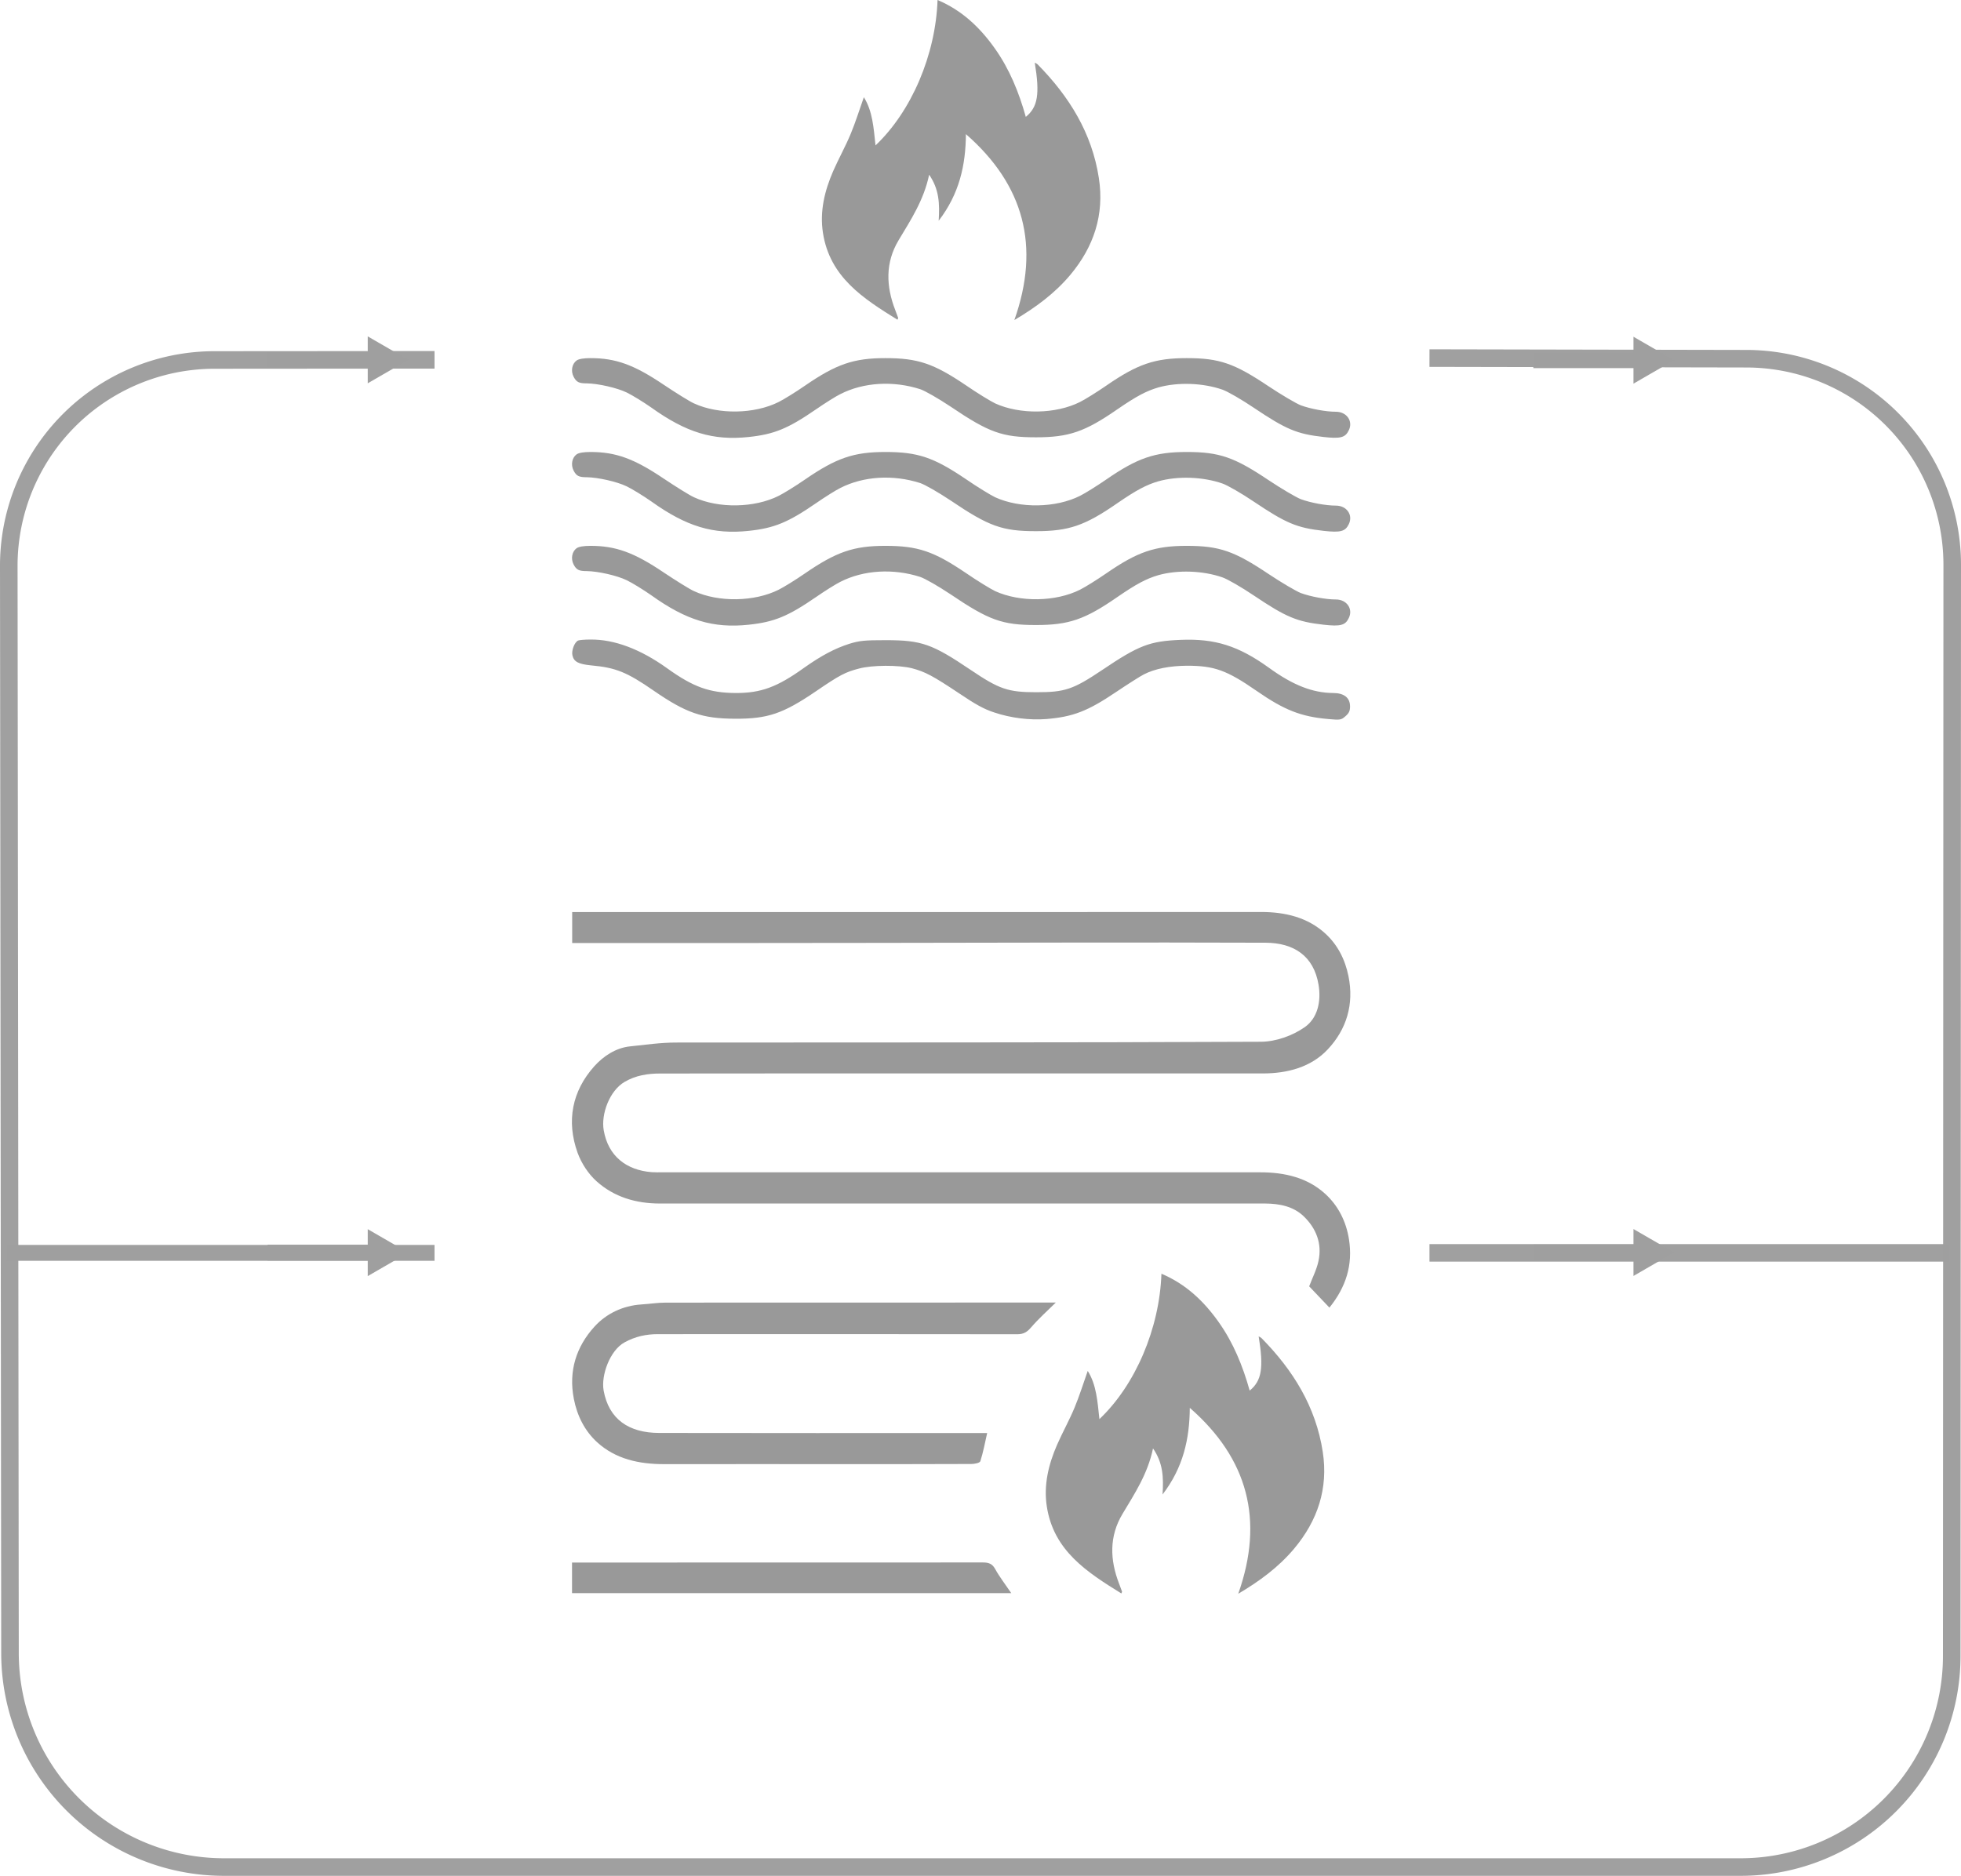 <?xml version="1.0" encoding="UTF-8" standalone="no"?>
<svg
   xmlns:dc="http://purl.org/dc/elements/1.1/"
   xmlns:cc="http://creativecommons.org/ns#"
   xmlns:rdf="http://www.w3.org/1999/02/22-rdf-syntax-ns#"
   xmlns:svg="http://www.w3.org/2000/svg"
   xmlns="http://www.w3.org/2000/svg"
   xmlns:sodipodi="http://sodipodi.sourceforge.net/DTD/sodipodi-0.dtd"
   xmlns:inkscape="http://www.inkscape.org/namespaces/inkscape"
   version="1.1"
   x="0px"
   y="0px"
   viewBox="0 0 2468.971 2362.102"
   enable-background="new 0 0 1000 1000"
   xml:space="preserve"
   id="svg16"
   sodipodi:docname="paralel.svg"
   inkscape:version="1.0.2-2 (e86c870879, 2021-01-15)"
   inkscape:export-filename="C:\Users\user\Desktop\paralell.png"
   inkscape:export-xdpi="96"
   inkscape:export-ydpi="96"
   width="2468.971"
   height="2362.102"><defs
   id="defs20"><inkscape:path-effect
     effect="fillet_chamfer"
     id="path-effect3131"
     is_visible="true"
     lpeversion="1"
     satellites_param="F,0,0,1,0,0,0,1 @ F,0,0,1,0,259.094,0,1 @ F,0,0,1,0,265.703,0,1 @ F,0,0,1,0,269.212,0,1 @ F,0,0,1,0,259.239,0,1 @ F,0,0,1,0,0,0,1"
     unit="px"
     method="auto"
     mode="F"
     radius="0"
     chamfer_steps="1"
     flexible="false"
     use_knot_distance="true"
     apply_no_radius="true"
     apply_with_radius="true"
     only_selected="false"
     hide_knots="false" /><marker
     style="overflow:visible"
     id="marker2799"
     refX="0"
     refY="0"
     orient="auto"
     inkscape:stockid="TriangleOutL"
     inkscape:isstock="true"><path
       transform="scale(0.8)"
       style="fill:#a09f9f;fill-opacity:1;fill-rule:evenodd;stroke:#a09f9f;stroke-width:1pt;stroke-opacity:1"
       d="M 5.77,0 -2.88,5 V -5 Z"
       id="path2797" /></marker><inkscape:path-effect
     effect="fillet_chamfer"
     id="path-effect2735"
     is_visible="true"
     lpeversion="1"
     satellites_param="F,0,0,1,0,0,0,1 @ F,0,0,1,0,255.348,0,1 @ F,0,0,1,0,279.518,0,1 @ F,0,0,1,0,260.483,0,1 @ F,0,0,1,0,0,0,1"
     unit="px"
     method="auto"
     mode="F"
     radius="0"
     chamfer_steps="1"
     flexible="false"
     use_knot_distance="true"
     apply_no_radius="true"
     apply_with_radius="true"
     only_selected="false"
     hide_knots="false" /><inkscape:path-effect
     effect="fillet_chamfer"
     id="path-effect1906"
     is_visible="true"
     lpeversion="1"
     satellites_param="F,0,0,1,0,0,0,1 @ F,0,0,1,0,139.759,0,1 @ F,0,0,1,0,118.072,0,1 @ F,0,0,1,0,0,0,1"
     unit="px"
     method="auto"
     mode="F"
     radius="0"
     chamfer_steps="1"
     flexible="false"
     use_knot_distance="true"
     apply_no_radius="true"
     apply_with_radius="true"
     only_selected="false"
     hide_knots="false" /><marker
     style="overflow:visible"
     id="Arrow1Lend"
     refX="0"
     refY="0"
     orient="auto"
     inkscape:stockid="Arrow1Lend"
     inkscape:isstock="true"><path
       transform="matrix(-0.8,0,0,-0.8,-10,0)"
       style="fill:#b3b3b3;fill-opacity:1;fill-rule:evenodd;stroke:#b3b3b3;stroke-width:1pt;stroke-opacity:1"
       d="M 0,0 5,-5 -12.5,0 5,5 Z"
       id="path860" /></marker><marker
     style="overflow:visible"
     id="TriangleOutL-3"
     refX="0"
     refY="0"
     orient="auto"
     inkscape:stockid="TriangleOutL"
     inkscape:isstock="true"><path
       transform="scale(0.8)"
       style="fill:#b3b3b3;fill-opacity:1;fill-rule:evenodd;stroke:#b3b3b3;stroke-width:1pt;stroke-opacity:1"
       d="M 5.77,0 -2.88,5 V -5 Z"
       id="path999-2" /></marker><marker
     style="overflow:visible"
     id="marker1567-4"
     refX="0"
     refY="0"
     orient="auto"
     inkscape:stockid="TriangleOutL"
     inkscape:isstock="true"><path
       transform="scale(0.8)"
       style="fill:#9f9f9f;fill-opacity:1;fill-rule:evenodd;stroke:#9f9f9f;stroke-width:1pt;stroke-opacity:1"
       d="M 5.77,0 -2.88,5 V -5 Z"
       id="path1565-6" /></marker><marker
     style="overflow:visible"
     id="marker1567-9"
     refX="0"
     refY="0"
     orient="auto"
     inkscape:stockid="TriangleOutL"
     inkscape:isstock="true"><path
       transform="scale(0.8)"
       style="fill:#9f9f9f;fill-opacity:1;fill-rule:evenodd;stroke:#9f9f9f;stroke-width:1pt;stroke-opacity:1"
       d="M 5.77,0 -2.88,5 V -5 Z"
       id="path1565-7" /></marker><marker
     style="overflow:visible"
     id="marker1567-0"
     refX="0"
     refY="0"
     orient="auto"
     inkscape:stockid="TriangleOutL"
     inkscape:isstock="true"><path
       transform="scale(0.8)"
       style="fill:#9f9f9f;fill-opacity:1;fill-rule:evenodd;stroke:#9f9f9f;stroke-width:1pt;stroke-opacity:1"
       d="M 5.77,0 -2.88,5 V -5 Z"
       id="path1565-5" /></marker><marker
     style="overflow:visible"
     id="marker1567-99"
     refX="0"
     refY="0"
     orient="auto"
     inkscape:stockid="TriangleOutL"
     inkscape:isstock="true"
     inkscape:collect="always"><path
       transform="scale(0.8)"
       style="fill:#9f9f9f;fill-opacity:1;fill-rule:evenodd;stroke:#9f9f9f;stroke-width:1pt;stroke-opacity:1"
       d="M 5.77,0 -2.88,5 V -5 Z"
       id="path1565-3" /></marker><marker
     style="overflow:visible"
     id="marker1567-99-2"
     refX="0"
     refY="0"
     orient="auto"
     inkscape:stockid="TriangleOutL"
     inkscape:isstock="true"
     inkscape:collect="always"><path
       transform="scale(0.8)"
       style="fill:#9f9f9f;fill-opacity:1;fill-rule:evenodd;stroke:#9f9f9f;stroke-width:1pt;stroke-opacity:1"
       d="M 5.77,0 -2.88,5 V -5 Z"
       id="path1565-3-2" /></marker><marker
     style="overflow:visible"
     id="marker1567-99-6"
     refX="0"
     refY="0"
     orient="auto"
     inkscape:stockid="TriangleOutL"
     inkscape:isstock="true"
     inkscape:collect="always"><path
       transform="scale(0.8)"
       style="fill:#9f9f9f;fill-opacity:1;fill-rule:evenodd;stroke:#9f9f9f;stroke-width:1pt;stroke-opacity:1"
       d="M 5.77,0 -2.88,5 V -5 Z"
       id="path1565-3-6" /></marker><marker
     style="overflow:visible"
     id="marker1567-99-7"
     refX="0"
     refY="0"
     orient="auto"
     inkscape:stockid="TriangleOutL"
     inkscape:isstock="true"
     inkscape:collect="always"><path
       transform="scale(0.8)"
       style="fill:#9f9f9f;fill-opacity:1;fill-rule:evenodd;stroke:#9f9f9f;stroke-width:1pt;stroke-opacity:1"
       d="M 5.77,0 -2.88,5 V -5 Z"
       id="path1565-3-63" /></marker></defs><sodipodi:namedview
   pagecolor="#ffffff"
   bordercolor="#666666"
   borderopacity="1"
   objecttolerance="10"
   gridtolerance="10"
   guidetolerance="10"
   inkscape:pageopacity="0"
   inkscape:pageshadow="2"
   inkscape:window-width="1920"
   inkscape:window-height="1001"
   id="namedview18"
   showgrid="false"
   inkscape:zoom="0.14672466"
   inkscape:cx="1753.9937"
   inkscape:cy="894.19727"
   inkscape:window-x="-9"
   inkscape:window-y="-9"
   inkscape:window-maximized="1"
   inkscape:current-layer="svg16"
   inkscape:document-rotation="0"
   fit-margin-top="0"
   fit-margin-left="0"
   fit-margin-right="0"
   fit-margin-bottom="0" />

<g
   id="g3720"><g
     id="g1998"
     transform="translate(720.196)"><path
       d="m 5.762,572.142 c -5.76,4.17 -7.55,13.11 -3.77,20.46 3.58,6.75 6.56,8.34 16.68,8.34 14.1,0.2 37.94,5.56 50.25,11.52 6.95,3.38 20.86,11.92 30.79,18.87 44.1,31.58 77.86,41.91 122.75,37.14 31.98,-3.38 49.46,-10.53 84.62,-34.76 11.52,-7.95 25.42,-16.68 30.79,-19.27 29.2,-14.9 66.54,-17.08 100.51,-6.16 5.96,1.99 22.64,11.52 38.14,21.85 48.47,32.77 65.15,38.73 107.66,38.73 41.32,0 61.57,-6.95 102.29,-35.16 24.24,-16.68 36.75,-23.24 51.64,-27.61 24.63,-6.95 56.41,-5.76 80.84,2.78 6.35,2.19 24.23,12.51 39.52,22.84 40.52,27.21 54.03,32.97 87.8,36.75 21.25,2.38 27.41,0.8 31.78,-8.54 5.56,-11.52 -2.78,-23.24 -16.29,-23.24 -12.51,0 -31.98,-3.58 -44.29,-8.14 -5.96,-2.38 -24.24,-13.11 -40.32,-23.83 -43.3,-29 -61.97,-35.56 -103.29,-35.56 -40.12,0 -61.97,7.55 -101.1,34.56 -11.52,7.95 -26.42,17.28 -33.17,20.66 -30.39,15.29 -75.48,16.09 -106.86,1.79 -5.76,-2.78 -22.45,-12.91 -37.14,-23.04 -40.32,-27.21 -60.18,-33.97 -101.1,-33.97 -39.92,0 -61.77,7.55 -101.3,34.76 -11.52,7.95 -26.22,17.08 -32.97,20.46 -30.39,15.29 -75.68,16.09 -106.66,1.79 -5.76,-2.58 -22.84,-13.31 -38.34,-23.64 -37.14,-25.03 -60.18,-33.37 -91.97,-33.37 -8.55,0.01 -14.71,1 -17.49,2.99 z"
       id="path8"
       style="fill:#999999;fill-opacity:1;stroke-width:0.1" /><path
       d="m 7.854,806.524 c -4.57,1.79 -8.74,12.51 -7.35,18.67 1.79,8.14 7.55,11.12 23.84,12.71 30.79,2.78 44.89,8.54 78.46,31.78 40.92,28.21 61.18,35.16 102.29,35.36 41.51,0.2 60.58,-6.36 102.29,-34.76 29.6,-20.26 36.95,-24.03 53.83,-28.4 16.88,-4.57 50.25,-4.57 66.74,-0.4 16.69,4.37 26.62,9.73 59.39,31.58 20.86,14.1 31.78,20.06 44.1,24.03 21.25,7.15 44.69,9.93 65.75,8.34 33.57,-2.78 52.04,-9.93 87.4,-33.77 15.1,-10.13 30.99,-20.26 35.36,-22.44 13.9,-7.15 32.18,-10.73 54.22,-10.92 34.37,0 50.06,5.56 87.6,31.58 35.16,24.43 56.21,32.57 90.38,35.55 15.1,1.39 16.29,1.19 21.65,-3.57 4.37,-3.78 5.76,-6.55 5.76,-12.32 0,-10.92 -7.55,-16.88 -21.25,-16.88 -25.82,-0.2 -50.45,-9.73 -80.84,-31.78 -38.33,-27.61 -67.93,-36.94 -111.04,-35.16 -39.13,1.59 -52.64,6.75 -98.91,37.94 -36.75,24.63 -46.88,28.01 -83.03,28.01 -35.55,0 -46.48,-3.77 -82.43,-28.01 -48.86,-32.97 -61.97,-37.54 -107.26,-37.54 -26.62,0 -32.77,0.6 -45.68,4.57 -18.08,5.76 -35.36,14.9 -57.21,30.39 -33.77,24.23 -54.03,31.58 -85.61,31.58 -33.17,-0.2 -53.43,-7.35 -86.6,-31.19 -33.79,-24.23 -66.76,-36.54 -96.76,-36.14 -6.95,0 -13.7,0.59 -15.09,1.19 z"
       id="path10"
       style="fill:#999999;fill-opacity:1;stroke-width:0.1" /><path
       d="m 495.926,168.9 c -0.3,39.1 -8.2,75.1 -34.3,109.1 1.4,-21.7 0.6,-39.8 -12,-58 -6.7,32.2 -23.2,57 -38.5,82.6 -16.8,28.1 -15.8,57.7 -4.3,87.5 1.3,3.4 2.6,6.8 3.8,10.2 0.1,0.2 -0.2,0.6 -0.9,2.3 -43,-26.7 -85.2,-53.6 -93.8,-109.4 -4.2,-27.1 2.1,-53 12.9,-77.8 6.9,-15.7 15.3,-30.7 21.9,-46.5 6.3,-15.1 11.1,-30.7 16.7,-46.5 11.1,17.6 12.3,38.9 14.7,60.7 45.4,-43 75.7,-114.2 78.1,-183.1 30.7,13 53.3,34.5 71.9,60.7 18.6,26.1 30.5,55.4 39.2,86.5 15.2,-12.4 17.8,-28.7 11.3,-68.3 1.5,0.9 2.8,1.4 3.7,2.3 39.6,40.2 68.3,86.3 77,143.1 7.1,46.2 -6.4,86.6 -36.1,122 -19.5,23.2 -43.5,40.9 -70.3,56.7 32.9,-92.9 12.1,-170.3 -61,-234.1 z"
       id="path6"
       style="fill:#999999;fill-opacity:1;stroke:none" /><path
       d="m 5.762,690.336 c -5.76,4.17 -7.55,13.11 -3.77,20.46 3.58,6.75 6.56,8.34 16.68,8.34 14.1,0.2 37.94,5.56 50.25,11.52 6.95,3.38 20.86,11.92 30.79,18.87 44.1,31.58 77.86,41.91 122.75,37.14 31.98,-3.38 49.46,-10.53 84.62,-34.76 11.52,-7.95 25.42,-16.68 30.79,-19.27 29.2,-14.9 66.54,-17.08 100.51,-6.16 5.96,1.99 22.64,11.52 38.14,21.85 48.47,32.77 65.15,38.73 107.66,38.73 41.32,0 61.57,-6.95 102.29,-35.16 24.24,-16.68 36.75,-23.24 51.64,-27.61 24.63,-6.95 56.41,-5.76 80.84,2.78 6.35,2.19 24.23,12.51 39.52,22.84 40.52,27.21 54.03,32.97 87.8,36.75 21.25,2.38 27.41,0.8 31.78,-8.54 5.56,-11.52 -2.78,-23.24 -16.29,-23.24 -12.51,0 -31.98,-3.58 -44.29,-8.14 -5.96,-2.38 -24.24,-13.11 -40.32,-23.83 -43.3,-29 -61.97,-35.56 -103.29,-35.56 -40.12,0 -61.97,7.55 -101.1,34.56 -11.52,7.95 -26.42,17.28 -33.17,20.66 -30.39,15.29 -75.48,16.09 -106.86,1.79 -5.76,-2.78 -22.45,-12.91 -37.14,-23.04 -40.32,-27.21 -60.18,-33.97 -101.1,-33.97 -39.92,0 -61.77,7.55 -101.3,34.76 -11.52,7.95 -26.22,17.08 -32.97,20.46 -30.39,15.29 -75.68,16.09 -106.66,1.79 -5.76,-2.58 -22.84,-13.31 -38.34,-23.64 -37.14,-25.03 -60.18,-33.37 -91.97,-33.37 -8.55,0.01 -14.71,1 -17.49,2.99 z"
       id="path8-1"
       style="fill:#999999;fill-opacity:1;stroke-width:0.1" /><path
       d="m 5.762,453.948 c -5.76,4.17 -7.55,13.11 -3.77,20.46 3.58,6.75 6.56,8.34 16.68,8.34 14.1,0.2 37.94,5.56 50.25,11.52 6.95,3.38 20.86,11.92 30.79,18.87 44.1,31.58 77.86,41.91 122.75,37.14 31.98,-3.38 49.46,-10.53 84.62,-34.76 11.52,-7.95 25.42,-16.68 30.79,-19.27 29.2,-14.9 66.54,-17.08 100.51,-6.16 5.96,1.99 22.64,11.52 38.14,21.85 48.47,32.77 65.15,38.73 107.66,38.73 41.32,0 61.57,-6.95 102.29,-35.16 24.24,-16.68 36.75,-23.24 51.64,-27.61 24.63,-6.95 56.41,-5.76 80.84,2.78 6.35,2.19 24.23,12.51 39.52,22.84 40.52,27.21 54.03,32.97 87.8,36.75 21.25,2.38 27.41,0.8 31.78,-8.54 5.56,-11.52 -2.78,-23.24 -16.29,-23.24 -12.51,0 -31.98,-3.58 -44.29,-8.14 -5.96,-2.38 -24.24,-13.11 -40.32,-23.83 -43.3,-29 -61.97,-35.56 -103.29,-35.56 -40.12,0 -61.97,7.55 -101.1,34.56 -11.52,7.95 -26.42,17.28 -33.17,20.66 -30.39,15.29 -75.48,16.09 -106.86,1.79 -5.76,-2.78 -22.45,-12.91 -37.14,-23.04 -40.32,-27.21 -60.18,-33.97 -101.1,-33.97 -39.92,0 -61.77,7.55 -101.3,34.76 -11.52,7.95 -26.22,17.08 -32.97,20.46 -30.39,15.29 -75.68,16.09 -106.66,1.79 -5.76,-2.58 -22.84,-13.31 -38.34,-23.64 -37.14,-25.03 -60.18,-33.37 -91.97,-33.37 -8.55,0.01 -14.71,1 -17.49,2.99 z"
       id="path8-3"
       style="fill:#999999;fill-opacity:1;stroke-width:0.1" /></g><g
     id="g867"
     transform="translate(710.099,1077.497)"><path
       d="m 963.7,569.1 c -9,-9.5 -17.5,-18.5 -25.5,-26.8 4.1,-10.9 9.4,-21 11.7,-31.8 4.8,-22 -2.9,-41.3 -18.6,-56.4 -13.2,-12.7 -30.8,-16 -48.7,-16.1 -49,-0.1 -97.9,0 -146.9,0 -205,0 -410,0 -615.1,0 -29.9,0 -57.4,-8.1 -79.5,-27.9 -10.5,-9.4 -19.2,-22.8 -24,-36 -14.3,-39.9 -7,-77.7 21.1,-109 11.1,-12.3 26.6,-23.1 45.1,-25 19.2,-2 38.4,-4.8 57.6,-4.8 245.6,-0.3 491.2,0.2 736.7,-1 18.6,-0.1 39.6,-7.6 54.9,-18.3 16.4,-11.4 21,-32.6 17.5,-53.5 -6,-36.2 -31,-52.8 -66.9,-52.9 -164.1,-0.6 -328.2,0 -492.3,0.2 -118.6,0.2 -237.3,0.2 -356.1,0.2 -7.9,0 -15.9,0 -24.4,0 0,-13.2 0,-25.4 0,-39 5.2,0 9.8,0 14.4,0 284.3,0 568.6,0.1 853,-0.1 30.2,0 58.6,6.7 80.9,27.2 15.2,13.9 24.8,32.3 29.1,53.7 7.2,35.6 -2.6,67 -26,92 -21,22.5 -50.8,30.4 -81.8,30.4 -131.2,0 -262.4,0 -393.6,0 -121.7,0 -243.4,-0.1 -365.1,0.1 -15.6,0 -30.7,2.2 -45,10.6 -19,11.2 -29.7,40.7 -26.2,60.8 5.6,32.8 28.7,50.3 60.3,52.8 4.4,0.3 8.8,0.2 13.1,0.2 251.1,0 502.1,0 753.2,0 30.4,0 59.3,6.5 82,27.3 16.1,14.8 26.1,34.3 29.7,57 5.1,32.3 -3.7,60.1 -24.6,86.1 z"
       id="path4"
       style="fill:#999999;fill-opacity:1;stroke:none" /><path
       d="m 787.9,695.3 c -0.3,39.1 -8.2,75.1 -34.3,109.1 1.4,-21.7 0.6,-39.8 -12,-58 -6.7,32.2 -23.2,57 -38.5,82.6 -16.8,28.1 -15.8,57.7 -4.3,87.5 1.3,3.4 2.6,6.8 3.8,10.2 0.1,0.2 -0.2,0.6 -0.9,2.3 -43,-26.7 -85.2,-53.6 -93.8,-109.4 -4.2,-27.1 2.1,-53 12.9,-77.8 6.9,-15.7 15.3,-30.7 21.9,-46.5 6.3,-15.1 11.1,-30.7 16.7,-46.5 11.1,17.6 12.3,38.9 14.7,60.7 45.4,-43 75.7,-114.2 78.1,-183.1 30.7,13 53.3,34.5 71.9,60.7 18.6,26.1 30.5,55.4 39.2,86.5 15.2,-12.4 17.8,-28.7 11.3,-68.3 1.5,0.9 2.8,1.4 3.7,2.3 39.6,40.2 68.3,86.3 77,143.1 7.1,46.2 -6.4,86.6 -36.1,122 -19.5,23.2 -43.5,40.9 -70.3,56.7 32.9,-92.9 12.1,-170.3 -61,-234.1 z"
       id="path6-7"
       style="fill:#999999;fill-opacity:1;stroke:none" /><path
       d="m 619.2,562.7 c -10.5,10.4 -21.6,20.2 -31.2,31.4 -5,5.8 -9.4,8.5 -17.2,8.5 -150.9,-0.2 -301.8,-0.2 -452.7,-0.1 -14.6,0 -28.3,2.9 -41.8,10.3 -18.7,10.2 -29.8,41.8 -26.4,60.7 6.5,36.1 31.7,53.4 70,53.4 132.3,0.3 264.6,0.1 396.8,0.1 4.7,0 9.4,0 16.1,0 -2.9,12.7 -5,24.3 -8.6,35.5 -0.7,2.2 -7.3,3.5 -11.2,3.5 -50.4,0.2 -100.9,0.2 -151.3,0.2 -78.6,0 -157.1,-0.1 -235.7,0 -31.2,0 -60.8,-6.2 -84.2,-27.5 -15.5,-14.2 -25.2,-33 -29.4,-54.7 -6.9,-35.3 3.2,-66 26,-91 14.7,-16.2 35.6,-26.4 59,-27.9 10.2,-0.6 20.3,-2.3 30.5,-2.3 160.8,-0.1 321.6,-0.1 482.3,-0.1 3.6,0 7.3,0 9,0 z"
       id="path8-9"
       style="fill:#999999;fill-opacity:1;stroke:none" /><path
       d="m 10.1,928.6 c 0,-12.8 0,-24.7 0,-38.5 4.2,0 8,0 11.9,0 168.5,0 337,0 505.4,-0.1 7.3,0 11.9,1.6 15.6,8.5 5.6,10.1 12.8,19.3 20.1,30.1 -184.8,0 -368.3,0 -553,0 z"
       id="path10-8"
       style="fill:#999999;fill-opacity:1;stroke:none" /></g><path
     style="opacity:0.992;fill:none;stroke:#9f9f9f;stroke-width:22.115;stroke-linecap:butt;stroke-linejoin:miter;stroke-miterlimit:4;stroke-dasharray:none;stroke-opacity:1"
     d="m 1799.758,450.908 399.177,0.795 a 259.496,259.496 45.07 0 1 258.979,259.61 l -0.609,1374.028 a 265.821,265.821 135.013 0 1 -265.82,265.703 H 282.097 A 269.512,269.512 44.968 0 1 12.585,2081.833 L 11.058,712.714 A 259.135,259.135 134.948 0 1 270.007,453.29 l 277.068,-0.198"
     id="path2036"
     sodipodi:nodetypes="cccccc"
     inkscape:path-effect="#path-effect3131"
     inkscape:original-d="m 1799.7581,450.9081 658.2708,1.3118 -0.8413,1898.8246 H 12.884905 L 10.76836,453.4753 547.07522,453.0918" /><path
     style="opacity:0.992;fill:none;stroke:#9f9f9f;stroke-width:22.054;stroke-linecap:butt;stroke-linejoin:miter;stroke-miterlimit:4;stroke-dasharray:none;stroke-opacity:1"
     d="m 1799.758,1577.647 h 654.713"
     id="path2036-3" /><path
     style="fill:none;stroke:#9f9f9f;stroke-width:20;stroke-linecap:butt;stroke-linejoin:miter;stroke-miterlimit:4;stroke-dasharray:none;stroke-opacity:1"
     d="M 8.652,1577.647 H 547.075"
     id="path2036-2" /><path
     style="opacity:0.992;fill:none;stroke:#9f9f9f;stroke-width:20;stroke-linecap:butt;stroke-linejoin:miter;stroke-miterlimit:4;stroke-dasharray:none;stroke-opacity:1;marker-end:url(#marker1567-99)"
     d="m 1930.53,453.563 h 143.074"
     id="path2036-9" /><path
     style="opacity:0.992;fill:none;stroke:#9f9f9f;stroke-width:20;stroke-linecap:butt;stroke-linejoin:miter;stroke-miterlimit:4;stroke-dasharray:none;stroke-opacity:1;marker-end:url(#marker1567-99-2)"
     d="M 336.95,453.118 H 480.024"
     id="path2036-9-2" /><path
     style="opacity:0.992;fill:none;stroke:#9f9f9f;stroke-width:20;stroke-linecap:butt;stroke-linejoin:miter;stroke-miterlimit:4;stroke-dasharray:none;stroke-opacity:1;marker-end:url(#marker1567-99-6)"
     d="m 1930.53,1577.176 h 143.074"
     id="path2036-9-27" /><path
     style="opacity:0.992;fill:none;stroke:#9f9f9f;stroke-width:20;stroke-linecap:butt;stroke-linejoin:miter;stroke-miterlimit:4;stroke-dasharray:none;stroke-opacity:1;marker-end:url(#marker1567-99-7)"
     d="M 336.95,1577.359 H 480.024"
     id="path2036-9-5" /></g></svg>
